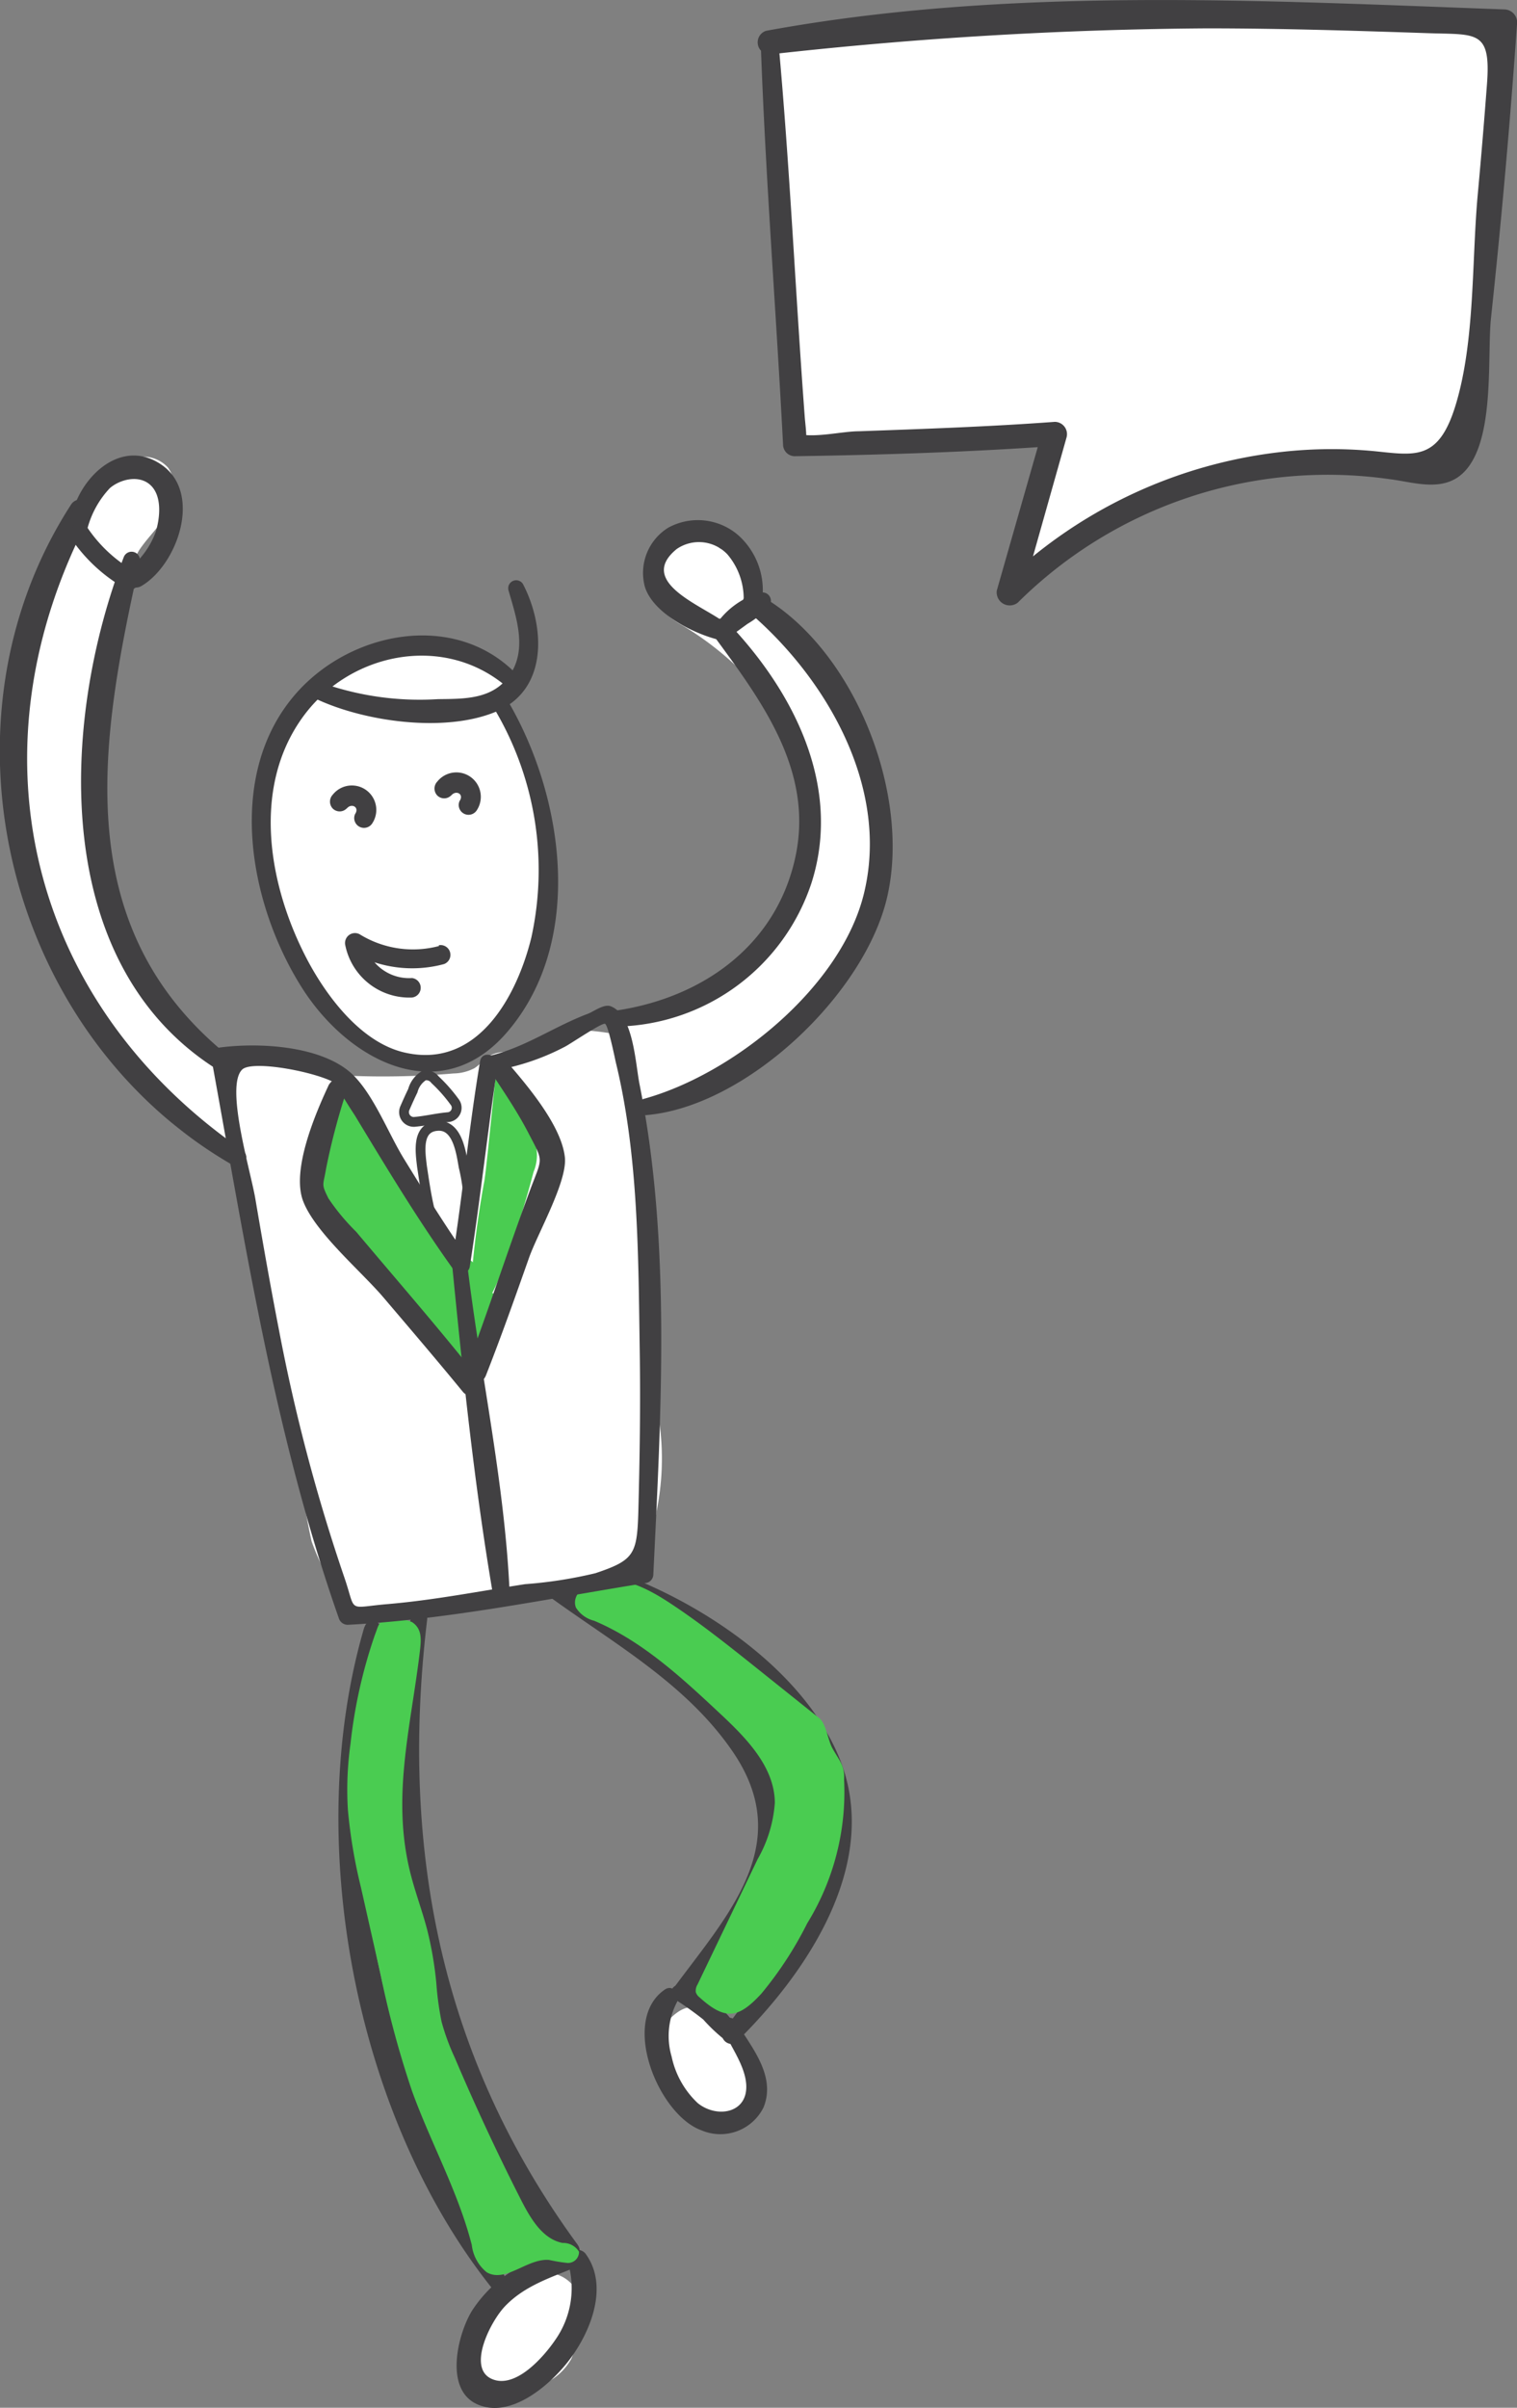<svg xmlns="http://www.w3.org/2000/svg" viewBox="0 0 116.12 184.24"><rect x="0" y="0" width="116.12" height="184.24" fill="#808080" stroke="none"/><defs><style>.cls-1{isolation:isolate;}.cls-2{fill:#fff;}.cls-3{fill:#414042;}.cls-4{fill:none;stroke:#414042;stroke-miterlimit:10;stroke-width:0.75px;}.cls-5{fill:#4acc51;mix-blend-mode:darken;}</style></defs><title>im_man_say</title><g class="cls-1"><g id="Слой_6" data-name="Слой 6"><path class="cls-2" d="M2601.83,1773.33a4.77,4.77,0,0,0-2.7-.83,15.82,15.82,0,0,0-5.52.11,14.07,14.07,0,0,0-7.82,4.73c-0.72.95-.74,2.92-1.17,4a11.18,11.18,0,0,0-.63,3.67,25.44,25.44,0,0,0,3.81,14.23,5.45,5.45,0,0,0,1.35,1.6,13.26,13.26,0,0,0,2.39,1.72,33.45,33.45,0,0,0,4.15,1.26,6.47,6.47,0,0,0,5.47-1.37,11.59,11.59,0,0,0,3.75-5.94,33.24,33.24,0,0,0,1-7.05c0.09-1.27-.59-2.58-0.81-3.84s0-2.44-.47-3.61a32.44,32.44,0,0,1-2.23-5.18C2602.15,1775.67,2602.94,1774.27,2601.83,1773.33Z" transform="translate(-2563.46 -1722.67)"/><path class="cls-2" d="M2574.26,1795.83a13.61,13.61,0,0,1-2.54-6.26l-0.71-3.79a19.91,19.91,0,0,1,.21-10.69l1.36-6a13.21,13.21,0,0,1,1.52-4.3c0.66-1,1.6-1.86,2.22-2.91a3,3,0,0,0,0-3.43,2.56,2.56,0,0,0-1.46-.8A4.61,4.61,0,0,0,2571,1759a11.33,11.33,0,0,0-2.32,3.63,44.74,44.74,0,0,0-2.74,28.66,25.79,25.79,0,0,0,1.92,5.55,36.32,36.32,0,0,0,2.58,4.17c2.7,4,5.63,8.11,10,10a1.86,1.86,0,0,0,1.39.19,2,2,0,0,0,1-1.52c0.78-3.1.62-5-2.16-6.45S2575.93,1798.48,2574.26,1795.83Z" transform="translate(-2563.46 -1722.67)"/><path class="cls-2" d="M2618.54,1885.3a2.73,2.73,0,0,0,2.6-.71,2.58,2.58,0,0,0,.5-1.27c0.38-2.59-3.31-8.72-6.29-6.69C2611.88,1879,2615.43,1884.76,2618.54,1885.3Z" transform="translate(-2563.46 -1722.67)"/><path class="cls-2" d="M2603.76,1897c-1.26,1.43-3.44,2-4.16,3.81a3.59,3.59,0,0,0,2.16,4.38,4.48,4.48,0,0,0,5.42-2,7.56,7.56,0,0,0,.62-3.93,3.65,3.65,0,0,0-.27-1.41,2.65,2.65,0,0,0-3-1.16,7.11,7.11,0,0,0-2.93,1.86" transform="translate(-2563.46 -1722.67)"/><path class="cls-2" d="M2589.67,1805.71c-2.07-2.12-5.38-2.24-8.34-2.24a6.47,6.47,0,0,0-.35,3.47c0.51,5,2.38,9.79,2.92,14.79,0.2,1.82.22,3.66,0.53,5.46,0.46,2.62,1.55,5.11,2,7.73a43.91,43.91,0,0,0,.88,5.69,18.62,18.62,0,0,0,2,4,3.28,3.28,0,0,0,1.18,1.33,3.19,3.19,0,0,0,1.69.2,124.39,124.39,0,0,0,15.94-2.51c1.61-.32,3.35-0.73,4.39-2a6.83,6.83,0,0,0,1.19-3.25,19.92,19.92,0,0,0,.28-6.5c-0.23-1.42-.71-2.8-1-4.22-0.6-3.38.14-6.83,0.36-10.25a33.72,33.72,0,0,0-2.76-15.61c-1.89-.31-3.94-0.58-5.62.34a9.86,9.86,0,0,1-1.37.77c-0.86.31-1.89,0.1-2.68,0.57-0.42.25-.72,0.67-1.14,0.93a3.54,3.54,0,0,1-1.59.4,63.68,63.68,0,0,1-13.82-.33" transform="translate(-2563.46 -1722.67)"/><path class="cls-3" d="M2591.35,1847.17c-4.76,16.19-.77,37.49,9.88,50.73,0.48,0.59,1.29-.16,1-0.77-3.78-7.72-7.74-14.89-9.64-23.37a59.39,59.39,0,0,1,0-26.26,0.63,0.63,0,0,0-1.22-.34h0Z" transform="translate(-2563.46 -1722.67)"/><path class="cls-3" d="M2594.94,1846.4c-4.26,16.6.74,35.56,11.05,49,0.74,1,2.4,0,1.66-1-10.51-14.35-13.58-30.4-11.49-47.83,0.08-.7-1-0.83-1.22-0.17h0Z" transform="translate(-2563.46 -1722.67)"/><path class="cls-3" d="M2607.36,1894.87a10.23,10.23,0,0,0-7.78,4.63c-1.09,1.8-2.13,6,.4,7.14s5.45-1.39,6.84-3.11c1.74-2.14,3.31-5.79,1.51-8.34a0.77,0.77,0,0,0-1.4.59,6.89,6.89,0,0,1-.94,5.9c-0.93,1.38-3.13,3.87-4.94,3s-0.06-4.35,1.06-5.53c1.5-1.57,3.48-2.19,5.44-3,0.63-.25.63-1.37-0.18-1.3h0Z" transform="translate(-2563.46 -1722.67)"/><path class="cls-3" d="M2609.78,1844.12c5.91,2.63,12.31,6.41,15.63,12.21,4.67,8.17-2.09,15.49-6.55,21.75-0.45.63,0.52,1.33,1,.81,5.48-5.38,11.12-13.82,7.82-21.77-2.82-6.81-10.76-12-17.41-14.29a0.71,0.71,0,0,0-.54,1.29h0Z" transform="translate(-2563.46 -1722.67)"/><path class="cls-3" d="M2605.66,1844.95c4.92,3.56,10.35,6.6,13.87,11.73,4.81,7-.25,12.38-4.42,18-0.56.75,0.65,1.64,1.28,1,4.09-4.19,9.12-10.51,6.54-16.57-3-6.93-10.18-11.85-16.61-15.24a0.66,0.66,0,0,0-.66,1.13h0Z" transform="translate(-2563.46 -1722.67)"/><path class="cls-3" d="M2615.12,1875.66a25.14,25.14,0,0,1,2.17,1.54,12.86,12.86,0,0,0,1.82,1.69,0.61,0.61,0,0,0,.89-0.68,4.88,4.88,0,0,0-1.85-2.22,7.44,7.44,0,0,0-2.56-1.42,0.61,0.61,0,0,0-.47,1.11h0Z" transform="translate(-2563.46 -1722.67)"/><path class="cls-3" d="M2618.8,1877.93c0.57,1.33,1.68,2.76,1.78,4.24,0.14,2.22-2.25,2.61-3.71,1.43a6.8,6.8,0,0,1-2-3.56,5.6,5.6,0,0,1,.42-4.19c0.25-.56-0.31-1.37-0.94-0.94-3.46,2.37-.49,9.59,2.8,10.77a3.69,3.69,0,0,0,4.75-1.74c1-2.44-.95-4.66-2.12-6.59a0.58,0.58,0,0,0-1,.59h0Z" transform="translate(-2563.46 -1722.67)"/><path class="cls-3" d="M2601,1776.42a24.11,24.11,0,0,1,3.13,18c-1.06,4.32-4,10-9.56,8.82-3.34-.68-6-4.17-7.52-7-3-5.62-4.4-13.22-.4-18.72,3.52-4.85,10.56-6.35,15.36-2.49a0.62,0.62,0,0,0,.88-0.88c-4.66-4.67-12.44-3.2-16.64,1.44-5.61,6.2-3.76,16.24.34,22.69,3.59,5.64,10.67,9.34,15.78,3.26,6-7.11,4.16-18.44-.32-25.71a0.6,0.6,0,0,0-1,.61h0Z" transform="translate(-2563.46 -1722.67)"/><path class="cls-3" d="M2587.55,1776.1c3.72,1.79,10,2.69,13.94,1s3.69-6.5,2-9.74a0.61,0.61,0,0,0-1.11.47c0.57,2,1.45,4.44.15,6.42s-3.57,1.89-5.57,1.92a22.43,22.43,0,0,1-8.91-1.26,0.66,0.66,0,0,0-.51,1.21h0Z" transform="translate(-2563.46 -1722.67)"/><path class="cls-4" d="M2594.44,1807.49c0.2-.46.4-0.91,0.62-1.36a1.94,1.94,0,0,1,.86-1.16,0.84,0.84,0,0,1,.84.32,11.82,11.82,0,0,1,1.5,1.7,0.72,0.72,0,0,1-.45,1.16c-0.86.07-1.7,0.28-2.56,0.36A0.75,0.75,0,0,1,2594.44,1807.49Z" transform="translate(-2563.46 -1722.67)"/><path class="cls-4" d="M2597,1808.82c1.5-.06,1.76,2.09,1.95,3.14a14,14,0,0,1,.06,6.35,0.53,0.53,0,0,1-.86.22,0.46,0.46,0,0,1-.57-0.2c-1.18-1.79-1.5-4.32-1.82-6.41C2595.63,1810.8,2595.33,1808.89,2597,1808.82Z" transform="translate(-2563.46 -1722.67)"/><path class="cls-3" d="M2581.27,1803.73c-12.64-9.91-10.21-24.22-7.11-38.08a0.64,0.64,0,0,0-1.23-.34c-4.85,12.58-5.74,31.48,7.55,39.44,0.61,0.37,1.38-.55.79-1h0Z" transform="translate(-2563.46 -1722.67)"/><path class="cls-3" d="M2582,1810.67c-16.51-11.41-21-30.8-11.66-48.51a0.84,0.84,0,0,0-1.46-.85c-10.84,16.79-4.84,40.65,12.44,50.54a0.68,0.68,0,0,0,.69-1.17h0Z" transform="translate(-2563.46 -1722.67)"/><path class="cls-3" d="M2590,1784.54c0.37-.45,1-0.1.64,0.42a0.75,0.75,0,0,0,1.29.75,1.87,1.87,0,0,0-3-2.23,0.77,0.77,0,0,0,0,1.06,0.75,0.75,0,0,0,1.06,0h0Z" transform="translate(-2563.46 -1722.67)"/><path class="cls-3" d="M2598,1783.54c0.37-.45,1-0.1.64,0.42a0.75,0.75,0,0,0,1.29.75,1.87,1.87,0,0,0-3-2.23,0.77,0.77,0,0,0,0,1.06,0.75,0.75,0,0,0,1.06,0h0Z" transform="translate(-2563.46 -1722.67)"/><path class="cls-5" d="M2601.42,1804.87l1.18-.24,1.7,5.11a3.4,3.4,0,0,1,0,2.61,75.44,75.44,0,0,1-2.58,8c-0.61,1.51-2.41,5-2.26,1.28a73.37,73.37,0,0,1,1.06-8.51C2600.67,1812.43,2601.39,1804.87,2601.42,1804.87Z" transform="translate(-2563.46 -1722.67)"/><path class="cls-5" d="M2597.16,1818.11c0.48-1-.78-1.46-1.3-2.38s-1.29-1.7-1.84-2.61a29.93,29.93,0,0,1-1.82-4.54c-0.46-1.13-1.24-2.32-2.44-2.51-1.49-.23-1.2,2.44-1.5,3.92-0.5,2.49-.75,3.78.7,5.88,1.82,2.63,4.79,4.5,6,7.45,1.49,3.59,7.05,6.35,6.37-1.25-0.13-1.47-1.3,1.06-1.33-.42,0-1,.3-2-0.56-2.56A2.11,2.11,0,0,0,2597.16,1818.11Z" transform="translate(-2563.46 -1722.67)"/><path class="cls-5" d="M2594.93,1866.22c0.36,1.37.86,2.71,1.22,4.08a27.37,27.37,0,0,1,.71,4.13,22.93,22.93,0,0,0,.4,2.94,17.12,17.12,0,0,0,1,2.73q2.35,5.53,5.08,10.9c0.72,1.41,1.64,3,3.18,3.3a1.41,1.41,0,0,1,1.26.67,0.84,0.84,0,0,1-.89.86,12.47,12.47,0,0,1-1.4-.23c-1.67-.14-3.33,1.79-4.78.94a3.18,3.18,0,0,1-1.14-2.1c-1.05-4.09-3.15-7.82-4.58-11.79a75.15,75.15,0,0,1-2.41-8.94l-1.49-6.61a39.75,39.75,0,0,1-1-5.94,25.13,25.13,0,0,1,.2-5.06,38,38,0,0,1,1.85-8.28c0.41-1.08.25-1.11,1.44-1.19a2.45,2.45,0,0,1,1.43.17c0.79,0.52.68,1.39,0.59,2.22C2594.9,1854.92,2593.37,1860.3,2594.93,1866.22Z" transform="translate(-2563.46 -1722.67)"/><path class="cls-5" d="M2625.25,1869.84a19.12,19.12,0,0,0,2.82-11c0.06-1.07-.36-1.44-0.88-2.37-0.36-.63-0.48-1.86-1-2.31l-5-4c-2.13-1.7-4.27-3.4-6.55-4.89-1.69-1.1-3.71-2.12-5.65-1.58-0.9.25-1.79,1.14-1.44,2a2.3,2.3,0,0,0,1.39,1c3.72,1.57,6.75,4.4,9.7,7.16,2,1.87,4.12,4.06,4.13,6.78a10.13,10.13,0,0,1-1.32,4.31l-4.6,9.59a0.9,0.9,0,0,0-.13.58,0.84,0.84,0,0,0,.29.4c2,1.81,3,1.59,4.74-.3A28.14,28.14,0,0,0,2625.25,1869.84Z" transform="translate(-2563.46 -1722.67)"/><path class="cls-3" d="M2570.13,1763.2a7.2,7.2,0,0,1,1.74-3.18c0.82-.7,2.3-1.05,3.16-0.18s0.66,2.52.35,3.53a6.36,6.36,0,0,1-2.11,2.87,0.82,0.82,0,0,0,1,1.28c2.76-1.6,4.72-7.11,1.55-9.29-3.36-2.31-6.84,1.54-7,4.79,0,0.81,1.06.84,1.32,0.18h0Z" transform="translate(-2563.46 -1722.67)"/><path class="cls-3" d="M2568.89,1763.85a12.42,12.42,0,0,0,4.19,3.87,0.75,0.75,0,0,0,.75-1.29,10.77,10.77,0,0,1-3.65-3.34c-0.54-.79-1.83,0-1.29.75h0Z" transform="translate(-2563.46 -1722.67)"/><path class="cls-3" d="M2597.06,1795.06a7.77,7.77,0,0,1-6.07-.9,0.76,0.76,0,0,0-1.1.84,5,5,0,0,0,5.11,4,0.75,0.75,0,0,0,0-1.49,3.49,3.49,0,0,1-3.67-2.91l-1.1.84a9.31,9.31,0,0,0,7.22,1,0.75,0.75,0,0,0-.4-1.44h0Z" transform="translate(-2563.46 -1722.67)"/><path class="cls-2" d="M2611.19,1800.76c2.4,0.65,4.85-.75,6.8-2.3a21.55,21.55,0,0,0,3.84-3.81,16.08,16.08,0,0,0-.36-19.28,23.63,23.63,0,0,0-5.87-4.9,7.1,7.1,0,0,1-1.35-1,3.3,3.3,0,0,1,3.72-5.31,1.27,1.27,0,0,1,.54.41c0.19,0.27,2,.38,2,0.7,0.18,1.31-.6,2.59.5,3.32a25.74,25.74,0,0,1,3.32,2.18,12.17,12.17,0,0,1,2.19,3.07l2.47,4.34a9.4,9.4,0,0,1,1.19,2.75c0.25,1.25,0,2.56.16,3.82s0.68,2.17.94,3.28a3.41,3.41,0,0,1-.61,3.21,6.73,6.73,0,0,0-1.18,1.06c-0.46.74-.09,1.72-0.21,2.58a4.5,4.5,0,0,1-1.23,2.17c-4,4.64-8.52,9.35-14.49,10.6a4.33,4.33,0,0,1-2.9-.16,1.84,1.84,0,0,1-.85-2.49" transform="translate(-2563.46 -1722.67)"/><path class="cls-3" d="M2598,1818.76c0.86,8.72,1.75,17.54,3.24,26.18a0.63,0.63,0,0,0,1.24-.17c-0.36-8.71-2.34-17.36-3.33-26-0.08-.72-1.22-0.74-1.15,0h0Z" transform="translate(-2563.46 -1722.67)"/><path class="cls-3" d="M2600.89,1804.49c1.06,1.61,2.19,3.25,3.08,5,1.14,2.18,1,1.71,0,4.42-1.67,4.52-3.15,9.1-4.85,13.6-0.36,1,1.16,1.36,1.53.42,1.18-3,2.24-6,3.3-9,0.64-1.83,2.94-5.84,2.75-7.69-0.26-2.49-3-5.66-4.65-7.56a0.71,0.71,0,0,0-1.12.86h0Z" transform="translate(-2563.46 -1722.67)"/><path class="cls-3" d="M2588.66,1805.62c-1.07,2.27-2.9,6.57-2,8.95s4.43,5.37,6.1,7.32c2.06,2.42,4.12,4.83,6.13,7.28,0.65,0.79,1.75-.33,1.12-1.12-3-3.79-6.18-7.43-9.29-11.13a16.27,16.27,0,0,1-2.12-2.55c-0.57-1.15-.4-0.94-0.18-2.28a50.93,50.93,0,0,1,1.56-5.92,0.71,0.71,0,0,0-1.3-.55h0Z" transform="translate(-2563.46 -1722.67)"/><path class="cls-3" d="M2600.9,1804.65a18,18,0,0,0,5.81-1.89c0.4-.2,2.81-1.84,3.06-1.75s0.78,2.76.84,3c1.73,7.13,1.71,14.81,1.82,22.12,0.06,4.09,0,8.19-.11,12.28-0.1,3.18-.32,3.65-3.28,4.64a33.6,33.6,0,0,1-5.39.84c-3.51.54-7,1.23-10.58,1.53-3.1.27-2.31,0.69-3.26-2.07a138.46,138.46,0,0,1-5-18.93c-0.65-3.34-1.24-6.7-1.81-10.05-0.37-2.15-2.32-8.59-1-9.86,0.82-.78,6.13.27,7.31,1.16-0.4-.3,1,1.88,1.3,2.33,2.42,4,4.83,8,7.52,11.76,0.31,0.43,1.18.49,1.29-.17,0.8-5.1,1.35-10.24,2.12-15.35,0.13-.86-1.18-1.24-1.33-0.37-0.86,5.09-1.33,10.24-2.15,15.34l1.29-.17c-1.75-2.48-3.35-5.07-4.94-7.65-1.19-1.92-2.29-4.83-3.89-6.43-2.29-2.28-7.23-2.55-10.34-2.12a0.76,0.76,0,0,0-.52.92c2.64,14.48,4.84,28.78,9.73,42.72a0.72,0.72,0,0,0,.68.52c7.68-.39,15.31-2,22.9-3.21a0.68,0.68,0,0,0,.5-0.65c0.59-12.18,1.37-25.44-1.05-37.47-0.32-1.57-.46-5.33-2.21-6-0.52-.2-1.3.4-1.74,0.57-2.66,1-4.88,2.64-7.73,3.27-0.62.14-.5,1.21,0.15,1.13h0Z" transform="translate(-2563.46 -1722.67)"/></g><g id="Слой_5" data-name="Слой 5"><path class="cls-2" d="M2622.31,1725.92c0.59,9,2,30.78,2,30.78s13.95-.37,19.88-0.83l-3.48,12.25a34.87,34.87,0,0,1,30.82-9.53c1.23,0.24,2.74.44,3.5-.54a3.26,3.26,0,0,0,.51-1.64q2-16,3.06-32c-19.51-.72-37.31-1.27-56.26,1.53" transform="translate(-2563.46 -1722.67)"/><path class="cls-3" d="M2621.69,1725.92c0.36,10.27,1.18,20.52,1.71,30.78a0.9,0.9,0,0,0,.88.88c6.62-.1,13.27-0.31,19.88-0.78l-0.9-1.19q-1.75,6.12-3.5,12.25a1,1,0,0,0,1.6.93,33.66,33.66,0,0,1,28.5-9.45c1.67,0.21,3.63.88,5.16-.13,3-2,2.24-9.11,2.57-12.21q1.21-11.29,2-22.61a1,1,0,0,0-1-1c-18.66-.68-38-1.76-56.5,1.64a0.93,0.93,0,0,0,.25,1.81,318.42,318.42,0,0,1,33.48-2c5.66,0,11.32.18,17,.37,3.69,0.12,4.78-.24,4.46,3.92q-0.32,4.24-.71,8.48c-0.46,5.07-.2,11.12-1.67,16-1.33,4.42-3.17,3.88-6.38,3.57a34.43,34.43,0,0,0-6.85.06,36.6,36.6,0,0,0-21.63,10.23l1.6,0.93q1.73-6.13,3.46-12.26a0.94,0.94,0,0,0-.9-1.19c-5,.37-10,0.54-15,0.72-1.3,0-3.48.56-4.77,0.17,0.92,0.28.81,1.34,0.75,0.37,0-.59-0.09-1.18-0.13-1.77-0.71-9.49-1.13-19-2-28.49-0.08-.79-1.29-0.82-1.26,0h0Z" transform="translate(-2563.46 -1722.67)"/><path class="cls-3" d="M2610.78,1801.22a16,16,0,0,0,14.8-11c2.36-7.42-1.41-14.72-6.49-20-0.56-.58-1.65.2-1.15,0.89,3.71,5.06,7.87,10.46,6.39,17.2s-7.13,10.72-13.73,11.69c-0.7.1-.53,1.26,0.17,1.24h0Z" transform="translate(-2563.46 -1722.67)"/><path class="cls-3" d="M2612.9,1808c7.67-.63,16.73-9.24,18.46-16.65,1.88-8-2.6-19.28-9.91-23.23-0.72-.39-1.59.61-0.91,1.18,6,5,11,13.4,9.09,21.58-1.67,7.26-10.05,14-16.91,15.88a0.64,0.64,0,0,0,.17,1.24h0Z" transform="translate(-2563.46 -1722.67)"/><path class="cls-3" d="M2619,1771.58c0.59-.36,1.13-0.78,1.69-1.18a6.9,6.9,0,0,0,1.6-1.3,0.65,0.65,0,0,0-.63-1.08,6.09,6.09,0,0,0-3.54,2.67,0.65,0.65,0,0,0,.88.88h0Z" transform="translate(-2563.46 -1722.67)"/><path class="cls-3" d="M2621.62,1769.43a5.65,5.65,0,0,0-1.61-5.77,4.72,4.72,0,0,0-5.4-.61,4.07,4.07,0,0,0-1.78,4.55c0.65,2,3.64,3.51,5.54,4a0.71,0.71,0,0,0,.69-1.18c-1.46-1.29-7-3.13-3.8-5.74a3,3,0,0,1,3.88.41,5.23,5.23,0,0,1,1.19,4.16,0.66,0.66,0,0,0,1.28.17h0Z" transform="translate(-2563.46 -1722.67)"/></g></g></svg>